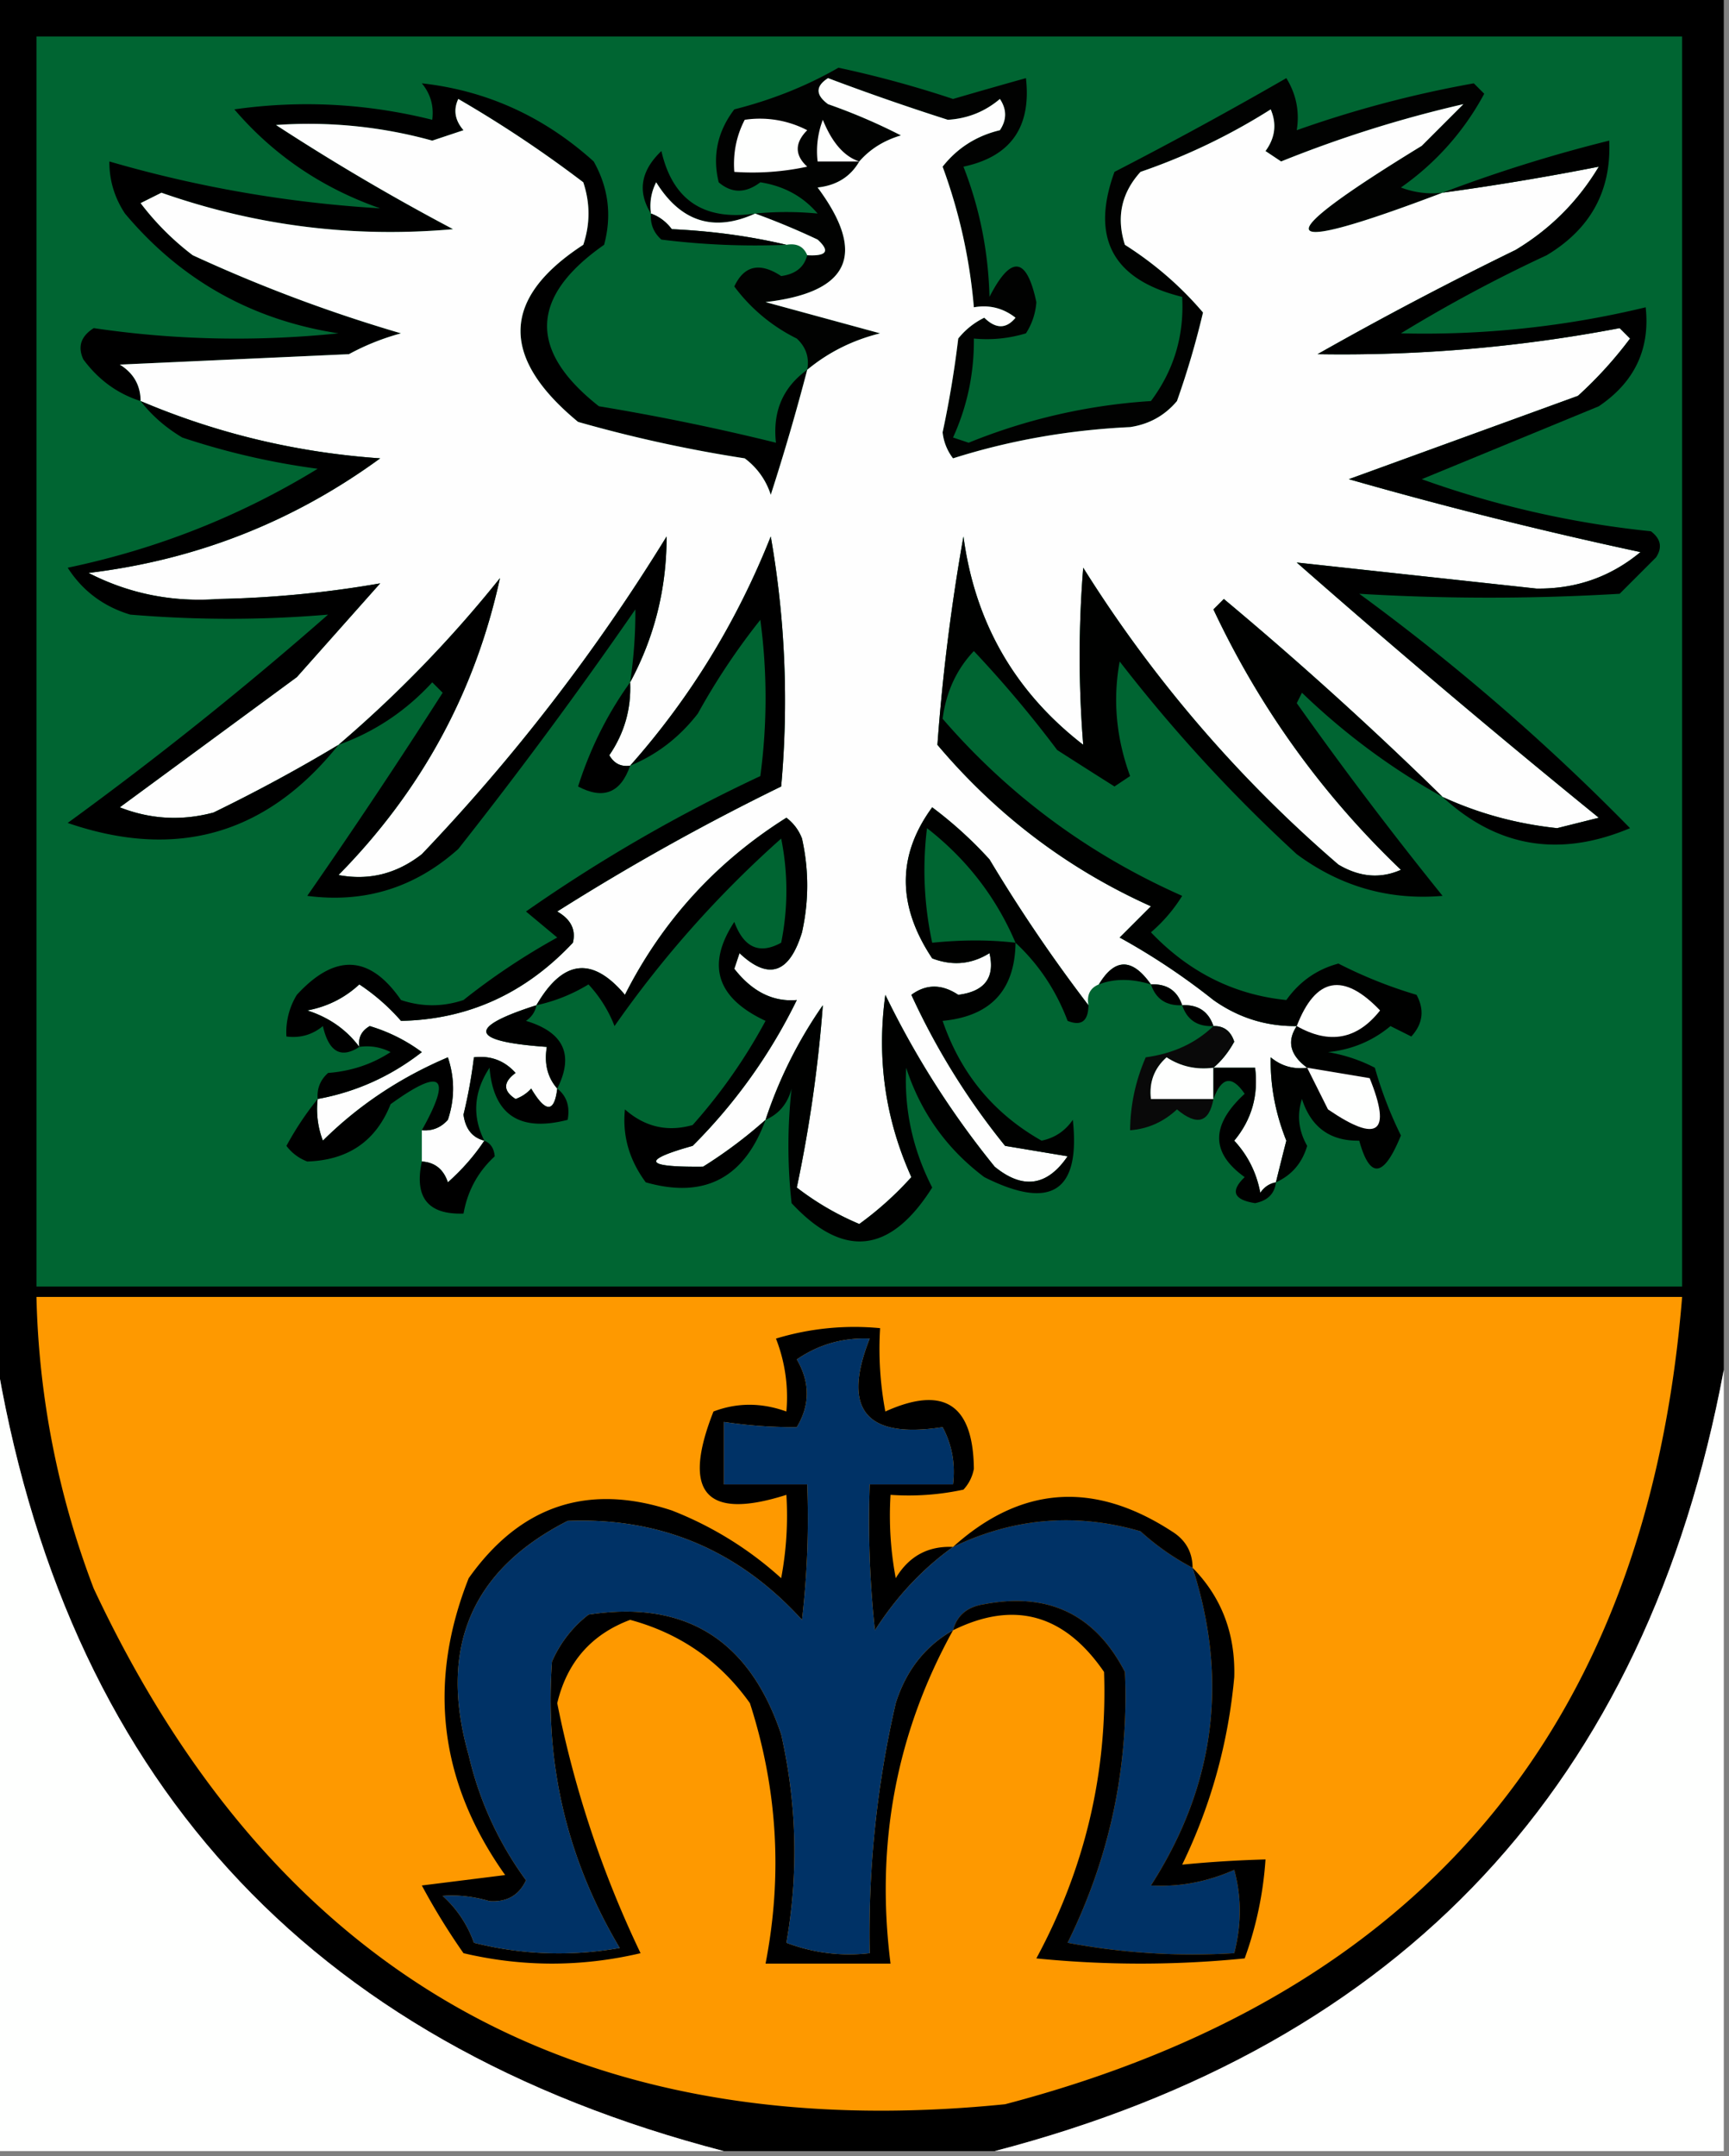 <svg xmlns="http://www.w3.org/2000/svg" width="166" height="207" style="shape-rendering:geometricPrecision;text-rendering:geometricPrecision;image-rendering:optimizeQuality;fill-rule:evenodd;clip-rule:evenodd"><rect width="100%" height="100%" fill="#808080" stroke="none"/><path style="opacity:1" d="M-.5-.5h166v132c-7.433 39.769-30.767 64.769-70 75h-26c-40.088-10.422-63.422-36.089-70-77V-.5z"/><path style="opacity:1" fill="#006532" d="M3.5 3.5h158v120H3.5V3.5z"/><path style="opacity:1" fill="#010201" d="M138.5 18.5c-16.431 6.236-17.098 4.736-2-4.5l4-4a116.168 116.168 0 0 0-17.5 5.5l-1.5-1c.928-1.268 1.095-2.601.5-4a59.477 59.477 0 0 1-12.5 6c-1.839 2.027-2.339 4.36-1.5 7 2.867 1.823 5.367 3.99 7.5 6.5a81.499 81.499 0 0 1-2.5 8.5c-1.171 1.393-2.671 2.227-4.5 2.5-5.902.279-11.569 1.279-17 3a4.938 4.938 0 0 1-1-2.5 98.077 98.077 0 0 0 1.5-9 7.253 7.253 0 0 1 2.5-2c1.109 1.09 2.109 1.09 3 0-1.189-.929-2.522-1.262-4-1a51.741 51.741 0 0 0-3-13.5c1.412-1.791 3.245-2.958 5.5-3.5.667-1 .667-2 0-3-1.438 1.219-3.105 1.885-5 2a235.04 235.04 0 0 1-11.5-4c-1.211.774-1.211 1.607 0 2.5a55.19 55.19 0 0 1 7 3c-1.633.48-2.966 1.313-4 2.5-.847 1.466-2.18 2.3-4 2.5 4.75 6.396 3.083 10.063-5 11l11 3c-2.64.653-4.973 1.82-7 3.5.219-1.175-.114-2.175-1-3a16.627 16.627 0 0 1-6-5c.945-2.017 2.445-2.35 4.5-1 1.376-.184 2.209-.85 2.5-2 1.879.107 2.212-.393 1-1.5a69.516 69.516 0 0 0-6-2.5 31.302 31.302 0 0 1 6 0c-1.402-1.646-3.236-2.646-5.5-3-1.416 1.073-2.75 1.073-4 0-.615-2.545-.115-4.879 1.5-7 3.63-.919 6.964-2.252 10-4 3.735.801 7.401 1.801 11 3 2.34-.682 4.674-1.349 7-2 .532 4.705-1.468 7.538-6 8.5 1.557 3.978 2.39 8.145 2.5 12.5 2.069-4.041 3.569-3.875 4.5.5a6.288 6.288 0 0 1-1 3c-1.634.493-3.3.66-5 .5.033 3.336-.634 6.503-2 9.5l1.5.5a55.725 55.725 0 0 1 17.5-4c2.204-2.947 3.204-6.28 3-10-6.651-1.638-8.818-5.638-6.5-12a401.566 401.566 0 0 0 16.5-9c.952 1.545 1.285 3.212 1 5a106.84 106.84 0 0 1 17-4.5l1 1a25.907 25.907 0 0 1-8 9 8.435 8.435 0 0 0 4 .5z"/><path style="opacity:1" d="M77.5 35.5a219.505 219.505 0 0 1-3.5 12 6.975 6.975 0 0 0-2.5-3.5 131.472 131.472 0 0 1-16-3.5c-7.53-6.213-7.363-11.88.5-17 .667-2 .667-4 0-6a114.964 114.964 0 0 0-12-8c-.492 1.049-.326 2.049.5 3l-3 1a44.404 44.404 0 0 0-15-1.5 215.673 215.673 0 0 0 17 10c-9.572.853-18.905-.313-28-3.5l-2 1a25.97 25.97 0 0 0 5 5c6.5 3 13.167 5.5 20 7.5a22.948 22.948 0 0 0-5 2l-22 1c1.323.816 1.99 1.983 2 3.5-2.216-.703-4.049-2.036-5.5-4-.563-1.225-.23-2.225 1-3 7.754 1.147 15.587 1.314 23.5.5-8.306-1.276-15.139-5.11-20.5-11.5-1.009-1.525-1.509-3.192-1.5-5a118.05 118.05 0 0 0 26 4.5c-5.57-1.943-10.237-5.11-14-9.5 6.367-.903 12.7-.57 19 1 .17-1.322-.163-2.489-1-3.5 6.225.693 11.725 3.193 16.5 7.5 1.422 2.53 1.755 5.197 1 8-7.13 4.986-7.298 10.152-.5 15.5 5.773.957 11.44 2.124 17 3.5-.334-2.991.666-5.324 3-7z"/><path style="opacity:1" fill="#fefefe" d="M138.5 18.5a257.582 257.582 0 0 0 15-2.5c-2 3.333-4.667 6-8 8a346.636 346.636 0 0 0-19 10c9.752.16 19.418-.673 29-2.5l1 1a38.918 38.918 0 0 1-5 5.5l-22 8a429.505 429.505 0 0 0 28 7c-2.879 2.389-6.212 3.555-10 3.5-7.729-.84-15.396-1.672-23-2.5a982.927 982.927 0 0 0 29 24.5l-4 1c-3.896-.414-7.563-1.414-11-3a358.386 358.386 0 0 0-21-19l-1 1c4.442 9.444 10.442 17.777 18 25-1.966.872-3.966.705-6-.5A125.153 125.153 0 0 1 104 54.5a105.799 105.799 0 0 0 0 17c-6.56-5.07-10.394-11.736-11.5-20a196.349 196.349 0 0 0-2.5 20c5.703 6.757 12.536 11.923 20.5 15.5l-3 3a64.717 64.717 0 0 1 9 6c2.409 1.707 5.075 2.54 8 2.5-.971 1.462-.638 2.795 1 4-1.322.17-2.489-.163-3.5-1-.053 2.702.447 5.369 1.5 8a343.58 343.58 0 0 0-1 4c-.617.111-1.117.444-1.5 1-.36-1.921-1.194-3.588-2.5-5 1.671-2.01 2.338-4.343 2-7h-4c.778-.656 1.444-1.489 2-2.5-.336-1.03-1.003-1.53-2-1.5-.473-1.406-1.473-2.073-3-2-.473-1.406-1.473-2.073-3-2-1.796-2.548-3.462-2.548-5 0-.838.342-1.172 1.008-1 2a149.27 149.27 0 0 1-9.5-14 38.9 38.9 0 0 0-5.5-5c-3.377 4.602-3.377 9.435 0 14.5 1.94.743 3.774.576 5.5-.5.544 2.345-.456 3.679-3 4-1.578-1.047-3.078-1.047-4.5 0a68.19 68.19 0 0 0 9 14.5l6 1c-1.963 2.876-4.296 3.209-7 1A84.864 84.864 0 0 1 85 95.5c-.84 6.111-.007 11.944 2.5 17.5a31.867 31.867 0 0 1-5 4.5 26.848 26.848 0 0 1-6-3.5A132.374 132.374 0 0 0 79 96.5a42.508 42.508 0 0 0-5.5 11 44.486 44.486 0 0 1-6 4.5c-5.648.059-5.981-.608-1-2a52.018 52.018 0 0 0 10-14c-2.28.198-4.28-.802-6-3l.5-1.5c2.79 2.63 4.79 1.963 6-2 .667-3 .667-6 0-9a4.452 4.452 0 0 0-1.5-2c-6.742 4.242-11.909 9.908-15.5 17-3.131-3.72-5.964-3.386-8.5 1-6.73 2.149-6.397 3.482 1 4-.268 1.599.066 2.932 1 4-.275 2.342-1.108 2.342-2.5 0a3.647 3.647 0 0 1-1.5 1c-1.211-.774-1.211-1.607 0-2.5-1.063-1.188-2.397-1.688-4-1.5a47.477 47.477 0 0 1-1 5.5c.184 1.376.85 2.209 2 2.5-.946 1.431-2.112 2.764-3.5 4-.417-1.256-1.25-1.923-2.5-2v-3c.996.086 1.83-.248 2.5-1 .667-2 .667-4 0-6-4.59 1.949-8.59 4.616-12 8a8.435 8.435 0 0 1-.5-4c3.683-.674 7.016-2.174 10-4.5a16.094 16.094 0 0 0-5-2.5c-.797.457-1.13 1.124-1 2-1.243-1.664-2.91-2.83-5-3.5 1.921-.36 3.588-1.194 5-2.5a19.894 19.894 0 0 1 4 3.5c6.429-.126 11.929-2.626 16.5-7.5.311-1.243-.189-2.243-1.5-3a224.659 224.659 0 0 1 21.5-12 91.359 91.359 0 0 0-1-24c-3.255 8.192-7.755 15.526-13.5 22-.876.13-1.543-.203-2-1 1.446-2.118 2.113-4.451 2-7 2.336-4.332 3.503-8.998 3.5-14A182.39 182.39 0 0 1 40.5 82c-2.414 1.885-5.08 2.552-8 2 7.952-8.076 13.119-17.576 15.5-28.5a117.5 117.5 0 0 1-15.5 16c-3.84 2.31-7.84 4.477-12 6.5-3.054.821-6.054.655-9-.5l17-12.5 8-9A101.897 101.897 0 0 1 21 57.5c-4.44.332-8.606-.501-12.5-2.5 10.322-1.243 19.655-4.91 28-11-8.007-.554-15.674-2.388-23-5.5-.01-1.517-.677-2.684-2-3.5l22-1a22.948 22.948 0 0 1 5-2c-6.833-2-13.5-4.5-20-7.5a25.97 25.97 0 0 1-5-5l2-1c9.095 3.187 18.428 4.353 28 3.5a215.673 215.673 0 0 1-17-10 44.404 44.404 0 0 1 15 1.5l3-1c-.826-.951-.992-1.951-.5-3a114.964 114.964 0 0 1 12 8c.667 2 .667 4 0 6-7.863 5.12-8.03 10.787-.5 17a131.472 131.472 0 0 0 16 3.5 6.975 6.975 0 0 1 2.5 3.5 219.505 219.505 0 0 0 3.5-12c2.027-1.68 4.36-2.847 7-3.5l-11-3c8.083-.938 9.75-4.604 5-11 1.82-.2 3.153-1.034 4-2.5 1.034-1.187 2.367-2.02 4-2.5a55.19 55.19 0 0 0-7-3c-1.211-.893-1.211-1.726 0-2.5a235.04 235.04 0 0 0 11.5 4c1.895-.115 3.562-.781 5-2 .667 1 .667 2 0 3-2.255.542-4.088 1.709-5.5 3.5a51.741 51.741 0 0 1 3 13.5c1.478-.262 2.811.071 4 1-.891 1.09-1.891 1.09-3 0a7.253 7.253 0 0 0-2.5 2 98.077 98.077 0 0 1-1.5 9 4.938 4.938 0 0 0 1 2.5c5.431-1.721 11.098-2.721 17-3 1.829-.273 3.329-1.107 4.5-2.5a81.499 81.499 0 0 0 2.5-8.5c-2.133-2.51-4.633-4.677-7.5-6.5-.839-2.64-.339-4.973 1.5-7a59.477 59.477 0 0 0 12.5-6c.595 1.399.428 2.732-.5 4l1.5 1a116.168 116.168 0 0 1 17.5-5.5l-4 4c-15.098 9.236-14.431 10.736 2 4.5z"/><path style="opacity:1" fill="#fefffe" d="M71.5 11.5a9.864 9.864 0 0 1 6 1c-1.211 1.22-1.211 2.387 0 3.5-2.31.497-4.643.663-7 .5-.134-1.791.2-3.458 1-5zM82.5 15.5h-4a8.434 8.434 0 0 1 .5-4c.883 2.193 2.05 3.526 3.5 4z"/><path style="opacity:1" d="M138.5 76.5c3.437 1.586 7.104 2.586 11 3l4-1a982.927 982.927 0 0 1-29-24.5c7.604.828 15.271 1.66 23 2.5 3.788.055 7.121-1.111 10-3.5a429.505 429.505 0 0 1-28-7l22-8a38.918 38.918 0 0 0 5-5.5l-1-1a141.996 141.996 0 0 1-29 2.5 346.636 346.636 0 0 1 19-10c3.333-2 6-4.667 8-8a257.582 257.582 0 0 1-15 2.5 140.38 140.38 0 0 1 16-5c.216 4.805-1.784 8.472-6 11a139.626 139.626 0 0 0-14 7.5 90.485 90.485 0 0 0 23.5-2.5c.434 4.012-1.066 7.18-4.5 9.5l-17 7a92.904 92.904 0 0 0 22 5c.951.718 1.117 1.55.5 2.5l-3.5 3.5c-8.364.497-16.698.497-25 0a209.903 209.903 0 0 1 26 22.5c-6.756 2.846-12.756 1.846-18-3zM72.5 20.5c-3.966 1.803-7.133.803-9.5-3a4.932 4.932 0 0 0-.5 3c-1.319-2.105-.986-4.105 1-6 1.08 4.716 4.08 6.716 9 6z"/><path style="opacity:1" fill="#fefffe" d="M72.5 20.5a69.516 69.516 0 0 1 6 2.5c1.212 1.107.879 1.607-1 1.5-.342-.838-1.008-1.172-2-1-3.477-.823-7.144-1.323-11-1.5-.544-.717-1.21-1.217-2-1.5a4.932 4.932 0 0 1 .5-3c2.367 3.803 5.534 4.803 9.5 3z"/><path style="opacity:1" d="M62.5 20.5c.79.283 1.456.783 2 1.5 3.856.177 7.523.677 11 1.5a72.444 72.444 0 0 1-12-.5c-.752-.67-1.086-1.504-1-2.5zM13.5 38.5c7.326 3.112 14.993 4.946 23 5.5-8.345 6.09-17.678 9.757-28 11 3.894 1.999 8.06 2.832 12.5 2.5A101.897 101.897 0 0 0 36.5 56l-8 9-17 12.5c2.946 1.155 5.946 1.321 9 .5 4.16-2.023 8.16-4.19 12-6.5-6.87 8.596-15.537 11.096-26 7.5a352.12 352.12 0 0 0 25-20c-6.281.535-12.614.535-19 0-2.576-.782-4.576-2.282-6-4.5 8.587-1.797 16.587-4.964 24-9.5a70.178 70.178 0 0 1-13-3c-1.593-.949-2.926-2.115-4-3.5zM60.5 65.5c.351-2.37.518-4.703.5-7a451.533 451.533 0 0 1-17 23c-4.162 3.721-8.995 5.221-14.5 4.5a606.614 606.614 0 0 0 13-19.5l-1-1c-2.542 2.765-5.542 4.765-9 6a117.5 117.5 0 0 0 15.5-16C45.619 66.424 40.452 75.924 32.5 84c2.92.552 5.586-.115 8-2A182.39 182.39 0 0 0 64 51.5c.003 5.002-1.164 9.668-3.5 14z"/><path style="opacity:1" d="M34.5 100.5c-1.767 1.15-2.933.483-3.5-2-1.011.837-2.178 1.17-3.5 1a6.845 6.845 0 0 1 1-4c3.675-4.004 7.009-3.837 10 .5 2 .667 4 .667 6 0a64.717 64.717 0 0 1 9-6l-3-2.5a150.919 150.919 0 0 1 22.5-13c.667-5 .667-10 0-15a64.717 64.717 0 0 0-6 9c-1.777 2.29-3.944 3.957-6.5 5 5.745-6.474 10.245-13.808 13.5-22a91.359 91.359 0 0 1 1 24 224.659 224.659 0 0 0-21.5 12c1.311.757 1.811 1.757 1.5 3-4.571 4.874-10.071 7.374-16.5 7.5a19.894 19.894 0 0 0-4-3.5c-1.412 1.306-3.079 2.14-5 2.5 2.09.67 3.757 1.836 5 3.5z"/><path style="opacity:1" fill="#000100" d="M138.5 76.5c-4.886-2.706-9.386-6.04-13.5-10l-.5 1a375.91 375.91 0 0 0 14 18.5c-5.135.44-9.802-.894-14-4a148.168 148.168 0 0 1-17-18.5c-.674 3.665-.341 7.332 1 11l-1.5 1a957.534 957.534 0 0 1-5.5-3.5 111.107 111.107 0 0 0-8-9.5c-1.665 1.756-2.665 3.923-3 6.5 6.36 7.356 14.028 13.022 23 17a14.984 14.984 0 0 1-3 3.5c3.656 3.829 7.99 5.995 13 6.5 1.277-1.786 2.944-2.952 5-3.5a43.716 43.716 0 0 0 7.5 3c.781 1.444.614 2.777-.5 4l-2-1c-1.72 1.434-3.72 2.267-6 2.5 1.601.273 3.101.773 4.5 1.5a38.026 38.026 0 0 0 2.5 6.5c-1.643 4.057-2.976 4.223-4 .5-2.792.048-4.625-1.285-5.5-4-.496 1.535-.33 3.035.5 4.5-.478 1.642-1.478 2.809-3 3.5a343.58 343.58 0 0 1 1-4c-1.053-2.631-1.553-5.298-1.5-8 1.011.837 2.178 1.17 3.5 1-1.638-1.205-1.971-2.538-1-4-2.925.04-5.591-.793-8-2.5a64.717 64.717 0 0 0-9-6l3-3c-7.964-3.577-14.797-8.743-20.5-15.5a196.349 196.349 0 0 1 2.5-20c1.106 8.264 4.94 14.93 11.5 20a105.799 105.799 0 0 1 0-17A125.153 125.153 0 0 0 128.5 83c2.034 1.205 4.034 1.372 6 .5-7.558-7.223-13.558-15.556-18-25l1-1a358.386 358.386 0 0 1 21 19z"/><path style="opacity:1" d="M60.5 65.5c.113 2.549-.554 4.882-2 7 .457.797 1.124 1.13 2 1-.903 2.619-2.57 3.286-5 2 1.17-3.673 2.837-7.007 5-10z"/><path style="opacity:1" fill="#000100" d="M104.5 96.5c-.017 1.528-.684 2.028-2 1.5-1.107-2.928-2.774-5.428-5-7.5-.06 4.561-2.393 7.061-7 7.5 1.734 5.063 4.9 8.896 9.5 11.5 1.261-.259 2.261-.926 3-2 .745 6.888-2.089 8.722-8.5 5.5-3.604-2.708-6.104-6.208-7.5-10.5-.207 4.012.627 7.846 2.5 11.5-4.012 6.357-8.512 6.857-13.5 1.5a49.92 49.92 0 0 1 0-11c-.377 1.442-1.21 2.442-2.5 3a42.508 42.508 0 0 1 5.5-11 132.374 132.374 0 0 1-2.5 17.5 26.848 26.848 0 0 0 6 3.5 31.867 31.867 0 0 0 5-4.5c-2.507-5.556-3.34-11.389-2.5-17.5A84.864 84.864 0 0 0 95.5 112c2.704 2.209 5.037 1.876 7-1l-6-1a68.19 68.19 0 0 1-9-14.5c1.422-1.047 2.922-1.047 4.5 0 2.544-.321 3.544-1.655 3-4-1.726 1.076-3.56 1.243-5.5.5-3.377-5.065-3.377-9.898 0-14.5a38.9 38.9 0 0 1 5.5 5 149.27 149.27 0 0 0 9.5 14z"/><path style="opacity:1" d="M73.5 107.5c-2.036 5.601-5.87 7.601-11.5 6-1.59-2.15-2.257-4.483-2-7 1.913 1.687 4.08 2.187 6.5 1.5a52.187 52.187 0 0 0 7-10c-4.704-2.198-5.704-5.364-3-9.5.915 2.48 2.415 3.147 4.5 2a25.249 25.249 0 0 0 0-10 102.575 102.575 0 0 0-16 18 12.417 12.417 0 0 0-2.5-4 16.066 16.066 0 0 1-5 2c2.536-4.386 5.369-4.72 8.5-1 3.591-7.092 8.758-12.758 15.5-17a4.452 4.452 0 0 1 1.5 2c.667 3 .667 6 0 9-1.21 3.963-3.21 4.63-6 2l-.5 1.5c1.72 2.198 3.72 3.198 6 3a52.018 52.018 0 0 1-10 14c-4.981 1.392-4.648 2.059 1 2a44.486 44.486 0 0 0 6-4.5z"/><path style="opacity:1" fill="#006632" d="M97.5 90.5c-2.457-.292-5.124-.292-8 0a32.98 32.98 0 0 1-.5-11c3.807 2.967 6.64 6.633 8.5 11z"/><path style="opacity:1" d="M110.5 94.5c-1.86-.572-3.527-.572-5 0 1.538-2.548 3.204-2.548 5 0zM110.5 94.5c1.527-.073 2.527.594 3 2-1.527.073-2.527-.594-3-2z"/><path style="opacity:1" fill="#fefffe" d="M124.5 98.5c1.809-4.691 4.476-5.191 8-1.5-2.192 2.786-4.859 3.286-8 1.5z"/><path style="opacity:1" d="M51.5 96.5c-.11.617-.444 1.117-1 1.5 3.634 1.095 4.634 3.262 3 6.5-.934-1.068-1.268-2.401-1-4-7.397-.518-7.73-1.851-1-4zM113.5 96.5c1.527-.073 2.527.594 3 2-1.527.073-2.527-.594-3-2zM30.5 105.5c-.086-.996.248-1.829 1-2.5 2.215-.17 4.215-.837 6-2a4.934 4.934 0 0 0-3-.5c-.13-.876.203-1.543 1-2 1.833.552 3.5 1.385 5 2.5-2.984 2.326-6.317 3.826-10 4.5z"/><path style="opacity:1" fill="#090909" d="M116.5 98.5c.997-.03 1.664.47 2 1.5-.556 1.011-1.222 1.844-2 2.5-1.644.214-3.144-.12-4.5-1-1.188 1.063-1.688 2.397-1.5 4h6c-.411 2.272-1.578 2.605-3.5 1-1.3 1.207-2.8 1.874-4.5 2 .023-2.427.523-4.76 1.5-7 2.63-.359 4.797-1.359 6.5-3z"/><path style="opacity:1" d="M40.5 108.5c2.93-5.234 1.93-6.067-3-2.5-1.404 3.54-4.07 5.373-8 5.5a4.458 4.458 0 0 1-2-1.5c.9-1.652 1.9-3.152 3-4.5a8.435 8.435 0 0 0 .5 4c3.41-3.384 7.41-6.051 12-8 .667 2 .667 4 0 6-.67.752-1.504 1.086-2.5 1zM53.5 104.5c.904.709 1.237 1.709 1 3-4.618 1.191-7.118-.475-7.5-5-1.518 2.313-1.684 4.646-.5 7-1.15-.291-1.816-1.124-2-2.5a47.477 47.477 0 0 0 1-5.5c1.603-.188 2.937.312 4 1.5-1.211.893-1.211 1.726 0 2.5a3.647 3.647 0 0 0 1.5-1c1.392 2.342 2.225 2.342 2.5 0z"/><path style="opacity:1" fill="#fefffe" d="M116.5 102.5v3h-6c-.188-1.603.312-2.937 1.5-4 1.356.88 2.856 1.214 4.5 1z"/><path style="opacity:1" d="M116.5 102.5h4c.338 2.657-.329 4.99-2 7 1.306 1.412 2.14 3.079 2.5 5 .383-.556.883-.889 1.5-1-.12 1.086-.787 1.753-2 2-2.069-.324-2.402-1.158-1-2.5-3.269-2.329-3.269-4.996 0-8-1.219-1.795-2.219-1.628-3 .5v-3z"/><path style="opacity:1" fill="#fefffe" d="m125.5 102.5 6 1c2.133 5.274.8 6.274-4 3l-2-4z"/><path style="opacity:1" d="M46.5 109.5c.597.235.93.735 1 1.5-1.612 1.482-2.612 3.315-3 5.5-3.41.116-4.744-1.55-4-5 1.25.077 2.083.744 2.5 2 1.388-1.236 2.554-2.569 3.5-4z"/><path style="opacity:1" fill="#fe9900" d="M3.5 124.5h158c-3.336 41.172-25.003 67.006-65 77.5-40.923 4.125-70.09-12.375-87.5-49.5a83.654 83.654 0 0 1-5.5-28z"/><path style="opacity:1" d="M91.5 148.5c-2.922 2.094-5.422 4.761-7.5 8a98.432 98.432 0 0 1-.5-14h8c.24-1.967-.094-3.801-1-5.5-7.364 1.143-9.697-1.69-7-8.5-2.559-.11-4.892.556-7 2 1.28 2.202 1.28 4.368 0 6.5a45.3 45.3 0 0 1-7-.5v6h8a84.94 84.94 0 0 1-.5 13c-6.085-6.69-13.585-9.857-22.5-9.5-9.268 4.722-12.435 12.222-9.5 22.5a32.831 32.831 0 0 0 5.5 12c-.67 1.446-1.838 2.112-3.5 2-1.55-.45-3.05-.617-4.5-.5a10.938 10.938 0 0 1 3 4.5 33.225 33.225 0 0 0 14 .5c-5.058-8.503-7.225-17.67-6.5-27.5a11.529 11.529 0 0 1 3.5-4.5c9.288-1.43 15.455 2.404 18.5 11.5 1.503 6.673 1.67 13.34.5 20a16.874 16.874 0 0 0 8 1 98.308 98.308 0 0 1 2.5-24c.991-3.14 2.824-5.474 5.5-7-5.456 9.863-7.456 20.53-6 32h-12c1.647-8.463 1.147-16.796-1.5-25-2.87-4.034-6.703-6.701-11.5-8-3.73 1.399-6.063 4.066-7 8a101.582 101.582 0 0 0 8 24c-5.667 1.333-11.333 1.333-17 0a64.538 64.538 0 0 1-4-6.5l8-1c-6.325-8.918-7.491-18.418-3.5-28.5 4.955-6.985 11.455-9.152 19.5-6.5a34.02 34.02 0 0 1 10.5 6.5c.497-2.646.664-5.313.5-8-7.747 2.468-10.08-.199-7-8 2.271-.863 4.605-.863 7 0a15.42 15.42 0 0 0-1-7 25.878 25.878 0 0 1 10-1 32.438 32.438 0 0 0 .5 8c5.602-2.53 8.436-.697 8.5 5.5a3.942 3.942 0 0 1-1 2c-2.31.497-4.643.663-7 .5a32.438 32.438 0 0 0 .5 8c1.263-2.107 3.097-3.107 5.5-3z"/><path style="opacity:1" fill="#003266" d="M91.5 148.5c5.837-2.804 11.837-3.304 18-1.5a24.006 24.006 0 0 0 5 3.5c3.476 10.777 2.143 20.943-4 30.5 2.732.154 5.398-.346 8-1.5.705 2.589.705 5.256 0 8a64.873 64.873 0 0 1-16-1c4.056-8.22 5.889-16.886 5.5-26-2.845-5.51-7.345-7.676-13.5-6.5-1.62.236-2.62 1.069-3 2.5-2.676 1.526-4.509 3.86-5.5 7a98.308 98.308 0 0 0-2.5 24 16.874 16.874 0 0 1-8-1c1.17-6.66 1.003-13.327-.5-20-3.045-9.096-9.212-12.93-18.5-11.5a11.529 11.529 0 0 0-3.5 4.5c-.725 9.83 1.442 18.997 6.5 27.5a33.225 33.225 0 0 1-14-.5 10.938 10.938 0 0 0-3-4.5c1.45-.117 2.95.05 4.5.5 1.662.112 2.83-.554 3.5-2a32.831 32.831 0 0 1-5.5-12c-2.935-10.278.232-17.778 9.5-22.5 8.915-.357 16.415 2.81 22.5 9.5a84.94 84.94 0 0 0 .5-13h-8v-6a45.3 45.3 0 0 0 7 .5c1.28-2.132 1.28-4.298 0-6.5 2.108-1.444 4.441-2.11 7-2-2.697 6.81-.364 9.643 7 8.5.906 1.699 1.24 3.533 1 5.5h-8c-.166 4.679 0 9.345.5 14 2.078-3.239 4.578-5.906 7.5-8z"/><path style="opacity:1" fill="#fefffe" d="M-.5 129.5c6.578 40.911 29.912 66.578 70 77h-70v-77zM165.5 131.5v75h-70c39.233-10.231 62.567-35.231 70-75z"/><path style="opacity:1" d="M114.5 150.5a24.006 24.006 0 0 1-5-3.5c-6.163-1.804-12.163-1.304-18 1.5 6.51-5.863 13.51-6.363 21-1.5 1.323.816 1.989 1.983 2 3.5zM114.5 150.5c2.782 2.832 4.115 6.332 4 10.5-.581 6.329-2.248 12.329-5 18 2.582-.255 5.248-.422 8-.5a34.455 34.455 0 0 1-2 9.5 100.2 100.2 0 0 1-20 0c4.665-8.644 6.832-17.81 6.5-27.5-3.814-5.555-8.647-6.889-14.5-4 .38-1.431 1.38-2.264 3-2.5 6.155-1.176 10.655.99 13.5 6.5.389 9.114-1.444 17.78-5.5 26a64.873 64.873 0 0 0 16 1c.705-2.744.705-5.411 0-8-2.602 1.154-5.268 1.654-8 1.5 6.143-9.557 7.476-19.723 4-30.5z"/></svg>